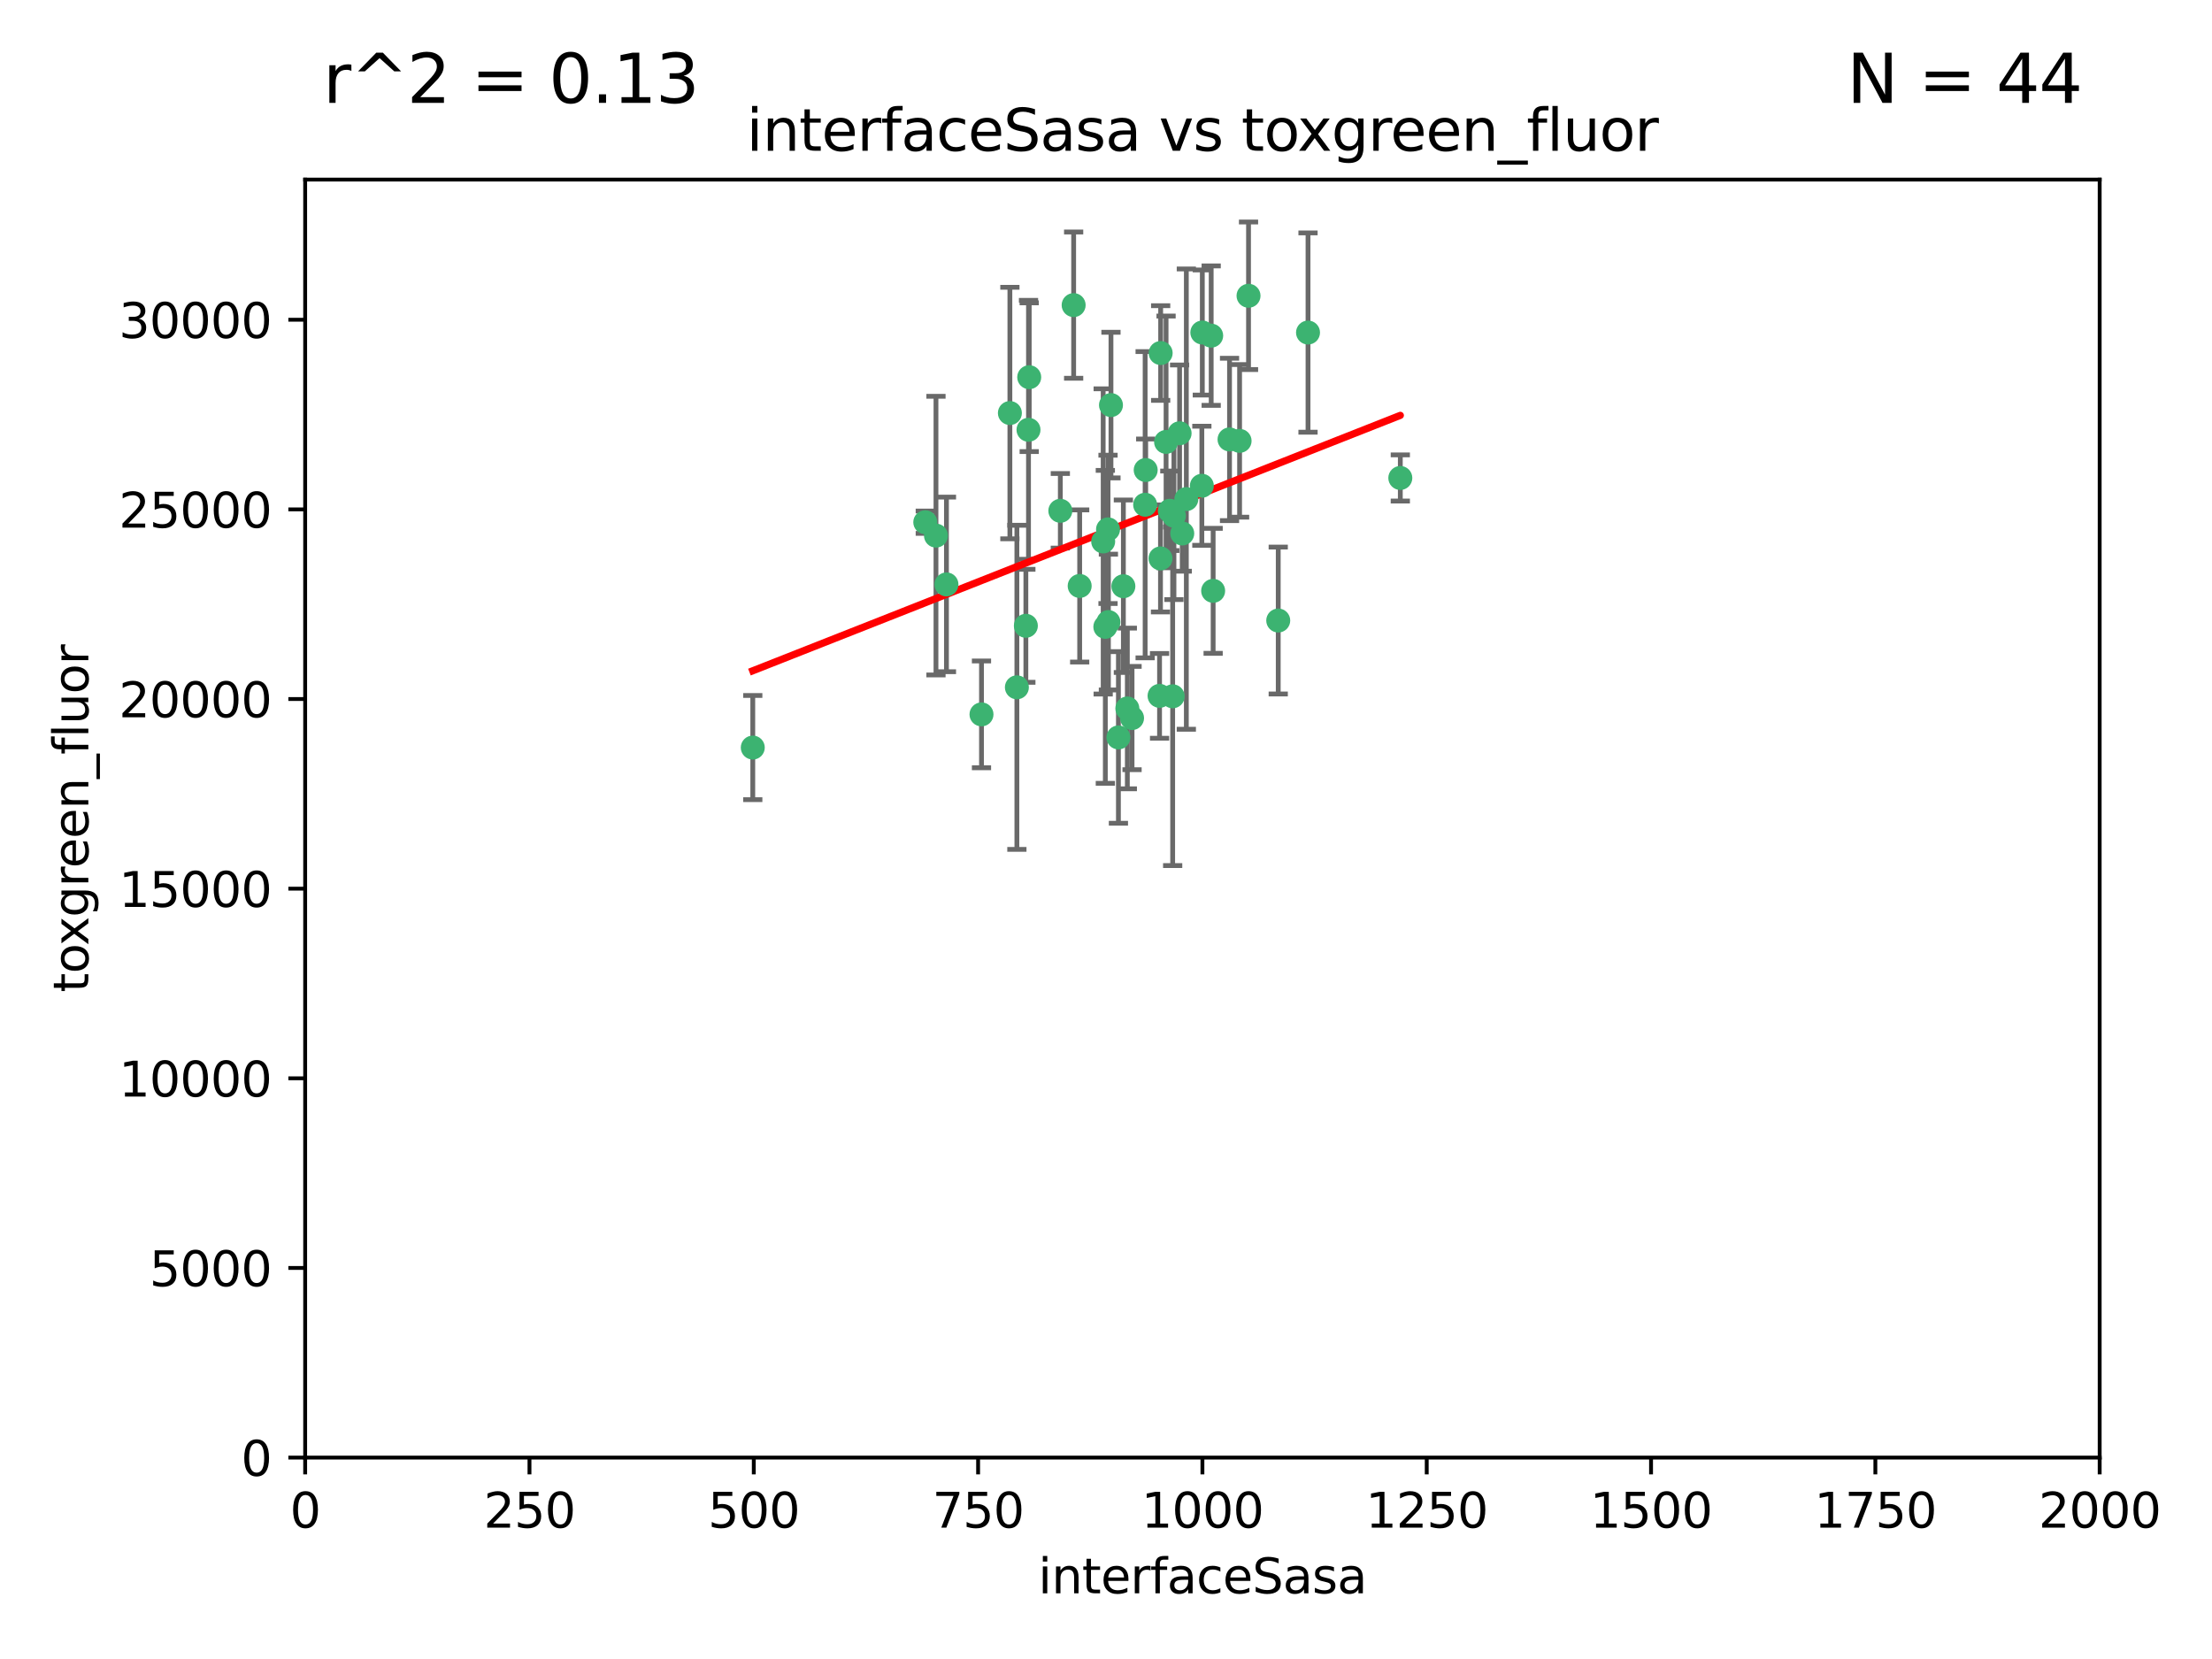 <?xml version="1.0" encoding="utf-8" standalone="no"?>
<!DOCTYPE svg PUBLIC "-//W3C//DTD SVG 1.1//EN"
  "http://www.w3.org/Graphics/SVG/1.1/DTD/svg11.dtd">
<svg xmlns:xlink="http://www.w3.org/1999/xlink" width="460.8pt" height="345.6pt" viewBox="0 0 460.8 345.6" xmlns="http://www.w3.org/2000/svg" version="1.1">
 <defs>
  <style type="text/css">*{stroke-linejoin: round; stroke-linecap: butt}</style>
 </defs>
 <g id="figure_1">
  <g id="patch_1">
   <path d="M 0 345.6 
L 460.8 345.6 
L 460.8 0 
L 0 0 
z
" style="fill: #ffffff"/>
  </g>
  <g id="axes_1">
   <g id="patch_2">
    <path d="M 63.571 303.64 
L 437.4 303.64 
L 437.4 37.411 
L 63.571 37.411 
z
" style="fill: #ffffff"/>
   </g>
   <g id="PathCollection_1">
    <defs>
     <path id="mfd31510830" d="M 0 1.118 
C 0.297 1.118 0.581 1 0.791 0.791 
C 1 0.581 1.118 0.297 1.118 0 
C 1.118 -0.297 1 -0.581 0.791 -0.791 
C 0.581 -1 0.297 -1.118 0 -1.118 
C -0.297 -1.118 -0.581 -1 -0.791 -0.791 
C -1 -0.581 -1.118 -0.297 -1.118 0 
C -1.118 0.297 -1 0.581 -0.791 0.791 
C -0.581 1 -0.297 1.118 0 1.118 
z
" style="stroke: #3cb371"/>
    </defs>
    <g clip-path="url(#p3e5d84f6d0)">
     <use xlink:href="#mfd31510830" x="243.693" y="106.407" style="fill: #3cb371; stroke: #3cb371"/>
     <use xlink:href="#mfd31510830" x="272.484" y="69.276" style="fill: #3cb371; stroke: #3cb371"/>
     <use xlink:href="#mfd31510830" x="231.435" y="84.387" style="fill: #3cb371; stroke: #3cb371"/>
     <use xlink:href="#mfd31510830" x="242.914" y="92.058" style="fill: #3cb371; stroke: #3cb371"/>
     <use xlink:href="#mfd31510830" x="266.28" y="129.266" style="fill: #3cb371; stroke: #3cb371"/>
     <use xlink:href="#mfd31510830" x="220.886" y="106.409" style="fill: #3cb371; stroke: #3cb371"/>
     <use xlink:href="#mfd31510830" x="214.404" y="78.577" style="fill: #3cb371; stroke: #3cb371"/>
     <use xlink:href="#mfd31510830" x="241.787" y="73.544" style="fill: #3cb371; stroke: #3cb371"/>
     <use xlink:href="#mfd31510830" x="252.721" y="123.084" style="fill: #3cb371; stroke: #3cb371"/>
     <use xlink:href="#mfd31510830" x="252.312" y="69.92" style="fill: #3cb371; stroke: #3cb371"/>
     <use xlink:href="#mfd31510830" x="258.229" y="91.842" style="fill: #3cb371; stroke: #3cb371"/>
     <use xlink:href="#mfd31510830" x="223.66" y="63.561" style="fill: #3cb371; stroke: #3cb371"/>
     <use xlink:href="#mfd31510830" x="232.987" y="153.62" style="fill: #3cb371; stroke: #3cb371"/>
     <use xlink:href="#mfd31510830" x="241.557" y="144.96" style="fill: #3cb371; stroke: #3cb371"/>
     <use xlink:href="#mfd31510830" x="247.136" y="103.972" style="fill: #3cb371; stroke: #3cb371"/>
     <use xlink:href="#mfd31510830" x="246.284" y="111.129" style="fill: #3cb371; stroke: #3cb371"/>
     <use xlink:href="#mfd31510830" x="244.553" y="107.43" style="fill: #3cb371; stroke: #3cb371"/>
     <use xlink:href="#mfd31510830" x="250.368" y="101.196" style="fill: #3cb371; stroke: #3cb371"/>
     <use xlink:href="#mfd31510830" x="210.378" y="86.045" style="fill: #3cb371; stroke: #3cb371"/>
     <use xlink:href="#mfd31510830" x="256.134" y="91.543" style="fill: #3cb371; stroke: #3cb371"/>
     <use xlink:href="#mfd31510830" x="234.02" y="122.124" style="fill: #3cb371; stroke: #3cb371"/>
     <use xlink:href="#mfd31510830" x="238.555" y="105.145" style="fill: #3cb371; stroke: #3cb371"/>
     <use xlink:href="#mfd31510830" x="230.261" y="130.584" style="fill: #3cb371; stroke: #3cb371"/>
     <use xlink:href="#mfd31510830" x="238.669" y="97.916" style="fill: #3cb371; stroke: #3cb371"/>
     <use xlink:href="#mfd31510830" x="241.753" y="116.33" style="fill: #3cb371; stroke: #3cb371"/>
     <use xlink:href="#mfd31510830" x="245.731" y="90.261" style="fill: #3cb371; stroke: #3cb371"/>
     <use xlink:href="#mfd31510830" x="214.256" y="89.534" style="fill: #3cb371; stroke: #3cb371"/>
     <use xlink:href="#mfd31510830" x="291.711" y="99.569" style="fill: #3cb371; stroke: #3cb371"/>
     <use xlink:href="#mfd31510830" x="224.916" y="122.066" style="fill: #3cb371; stroke: #3cb371"/>
     <use xlink:href="#mfd31510830" x="260.091" y="61.614" style="fill: #3cb371; stroke: #3cb371"/>
     <use xlink:href="#mfd31510830" x="250.465" y="69.268" style="fill: #3cb371; stroke: #3cb371"/>
     <use xlink:href="#mfd31510830" x="204.462" y="148.819" style="fill: #3cb371; stroke: #3cb371"/>
     <use xlink:href="#mfd31510830" x="194.981" y="111.579" style="fill: #3cb371; stroke: #3cb371"/>
     <use xlink:href="#mfd31510830" x="192.753" y="108.788" style="fill: #3cb371; stroke: #3cb371"/>
     <use xlink:href="#mfd31510830" x="230.822" y="110.277" style="fill: #3cb371; stroke: #3cb371"/>
     <use xlink:href="#mfd31510830" x="229.813" y="112.79" style="fill: #3cb371; stroke: #3cb371"/>
     <use xlink:href="#mfd31510830" x="230.901" y="129.589" style="fill: #3cb371; stroke: #3cb371"/>
     <use xlink:href="#mfd31510830" x="213.706" y="130.365" style="fill: #3cb371; stroke: #3cb371"/>
     <use xlink:href="#mfd31510830" x="211.835" y="143.182" style="fill: #3cb371; stroke: #3cb371"/>
     <use xlink:href="#mfd31510830" x="244.288" y="145.054" style="fill: #3cb371; stroke: #3cb371"/>
     <use xlink:href="#mfd31510830" x="235.826" y="149.585" style="fill: #3cb371; stroke: #3cb371"/>
     <use xlink:href="#mfd31510830" x="234.846" y="147.587" style="fill: #3cb371; stroke: #3cb371"/>
     <use xlink:href="#mfd31510830" x="197.163" y="121.744" style="fill: #3cb371; stroke: #3cb371"/>
     <use xlink:href="#mfd31510830" x="156.817" y="155.731" style="fill: #3cb371; stroke: #3cb371"/>
    </g>
   </g>
   <g id="matplotlib.axis_1">
    <g id="xtick_1">
     <g id="line2d_1">
      <defs>
       <path id="m02b49e298b" d="M 0 0 
L 0 3.5 
" style="stroke: #000000; stroke-width: 0.8"/>
      </defs>
      <g>
       <use xlink:href="#m02b49e298b" x="63.571" y="303.64" style="stroke: #000000; stroke-width: 0.8"/>
      </g>
     </g>
     <g id="text_1">
      <!-- 0 -->
      <g transform="translate(60.39 318.238)scale(0.1 -0.1)">
       <defs>
        <path id="DejaVuSans-30" d="M 2034 4250 
Q 1547 4250 1301 3770 
Q 1056 3291 1056 2328 
Q 1056 1369 1301 889 
Q 1547 409 2034 409 
Q 2525 409 2770 889 
Q 3016 1369 3016 2328 
Q 3016 3291 2770 3770 
Q 2525 4250 2034 4250 
z
M 2034 4750 
Q 2819 4750 3233 4129 
Q 3647 3509 3647 2328 
Q 3647 1150 3233 529 
Q 2819 -91 2034 -91 
Q 1250 -91 836 529 
Q 422 1150 422 2328 
Q 422 3509 836 4129 
Q 1250 4750 2034 4750 
z
" transform="scale(0.016)"/>
       </defs>
       <use xlink:href="#DejaVuSans-30"/>
      </g>
     </g>
    </g>
    <g id="xtick_2">
     <g id="line2d_2">
      <g>
       <use xlink:href="#m02b49e298b" x="110.3" y="303.64" style="stroke: #000000; stroke-width: 0.8"/>
      </g>
     </g>
     <g id="text_2">
      <!-- 250 -->
      <g transform="translate(100.756 318.238)scale(0.1 -0.1)">
       <defs>
        <path id="DejaVuSans-32" d="M 1228 531 
L 3431 531 
L 3431 0 
L 469 0 
L 469 531 
Q 828 903 1448 1529 
Q 2069 2156 2228 2338 
Q 2531 2678 2651 2914 
Q 2772 3150 2772 3378 
Q 2772 3750 2511 3984 
Q 2250 4219 1831 4219 
Q 1534 4219 1204 4116 
Q 875 4013 500 3803 
L 500 4441 
Q 881 4594 1212 4672 
Q 1544 4750 1819 4750 
Q 2544 4750 2975 4387 
Q 3406 4025 3406 3419 
Q 3406 3131 3298 2873 
Q 3191 2616 2906 2266 
Q 2828 2175 2409 1742 
Q 1991 1309 1228 531 
z
" transform="scale(0.016)"/>
        <path id="DejaVuSans-35" d="M 691 4666 
L 3169 4666 
L 3169 4134 
L 1269 4134 
L 1269 2991 
Q 1406 3038 1543 3061 
Q 1681 3084 1819 3084 
Q 2600 3084 3056 2656 
Q 3513 2228 3513 1497 
Q 3513 744 3044 326 
Q 2575 -91 1722 -91 
Q 1428 -91 1123 -41 
Q 819 9 494 109 
L 494 744 
Q 775 591 1075 516 
Q 1375 441 1709 441 
Q 2250 441 2565 725 
Q 2881 1009 2881 1497 
Q 2881 1984 2565 2268 
Q 2250 2553 1709 2553 
Q 1456 2553 1204 2497 
Q 953 2441 691 2322 
L 691 4666 
z
" transform="scale(0.016)"/>
       </defs>
       <use xlink:href="#DejaVuSans-32"/>
       <use xlink:href="#DejaVuSans-35" x="63.623"/>
       <use xlink:href="#DejaVuSans-30" x="127.246"/>
      </g>
     </g>
    </g>
    <g id="xtick_3">
     <g id="line2d_3">
      <g>
       <use xlink:href="#m02b49e298b" x="157.028" y="303.64" style="stroke: #000000; stroke-width: 0.8"/>
      </g>
     </g>
     <g id="text_3">
      <!-- 500 -->
      <g transform="translate(147.485 318.238)scale(0.1 -0.1)">
       <use xlink:href="#DejaVuSans-35"/>
       <use xlink:href="#DejaVuSans-30" x="63.623"/>
       <use xlink:href="#DejaVuSans-30" x="127.246"/>
      </g>
     </g>
    </g>
    <g id="xtick_4">
     <g id="line2d_4">
      <g>
       <use xlink:href="#m02b49e298b" x="203.757" y="303.64" style="stroke: #000000; stroke-width: 0.8"/>
      </g>
     </g>
     <g id="text_4">
      <!-- 750 -->
      <g transform="translate(194.213 318.238)scale(0.1 -0.1)">
       <defs>
        <path id="DejaVuSans-37" d="M 525 4666 
L 3525 4666 
L 3525 4397 
L 1831 0 
L 1172 0 
L 2766 4134 
L 525 4134 
L 525 4666 
z
" transform="scale(0.016)"/>
       </defs>
       <use xlink:href="#DejaVuSans-37"/>
       <use xlink:href="#DejaVuSans-35" x="63.623"/>
       <use xlink:href="#DejaVuSans-30" x="127.246"/>
      </g>
     </g>
    </g>
    <g id="xtick_5">
     <g id="line2d_5">
      <g>
       <use xlink:href="#m02b49e298b" x="250.486" y="303.64" style="stroke: #000000; stroke-width: 0.8"/>
      </g>
     </g>
     <g id="text_5">
      <!-- 1000 -->
      <g transform="translate(237.761 318.238)scale(0.1 -0.1)">
       <defs>
        <path id="DejaVuSans-31" d="M 794 531 
L 1825 531 
L 1825 4091 
L 703 3866 
L 703 4441 
L 1819 4666 
L 2450 4666 
L 2450 531 
L 3481 531 
L 3481 0 
L 794 0 
L 794 531 
z
" transform="scale(0.016)"/>
       </defs>
       <use xlink:href="#DejaVuSans-31"/>
       <use xlink:href="#DejaVuSans-30" x="63.623"/>
       <use xlink:href="#DejaVuSans-30" x="127.246"/>
       <use xlink:href="#DejaVuSans-30" x="190.869"/>
      </g>
     </g>
    </g>
    <g id="xtick_6">
     <g id="line2d_6">
      <g>
       <use xlink:href="#m02b49e298b" x="297.214" y="303.64" style="stroke: #000000; stroke-width: 0.8"/>
      </g>
     </g>
     <g id="text_6">
      <!-- 1250 -->
      <g transform="translate(284.489 318.238)scale(0.1 -0.1)">
       <use xlink:href="#DejaVuSans-31"/>
       <use xlink:href="#DejaVuSans-32" x="63.623"/>
       <use xlink:href="#DejaVuSans-35" x="127.246"/>
       <use xlink:href="#DejaVuSans-30" x="190.869"/>
      </g>
     </g>
    </g>
    <g id="xtick_7">
     <g id="line2d_7">
      <g>
       <use xlink:href="#m02b49e298b" x="343.943" y="303.64" style="stroke: #000000; stroke-width: 0.8"/>
      </g>
     </g>
     <g id="text_7">
      <!-- 1500 -->
      <g transform="translate(331.218 318.238)scale(0.1 -0.1)">
       <use xlink:href="#DejaVuSans-31"/>
       <use xlink:href="#DejaVuSans-35" x="63.623"/>
       <use xlink:href="#DejaVuSans-30" x="127.246"/>
       <use xlink:href="#DejaVuSans-30" x="190.869"/>
      </g>
     </g>
    </g>
    <g id="xtick_8">
     <g id="line2d_8">
      <g>
       <use xlink:href="#m02b49e298b" x="390.671" y="303.64" style="stroke: #000000; stroke-width: 0.8"/>
      </g>
     </g>
     <g id="text_8">
      <!-- 1750 -->
      <g transform="translate(377.946 318.238)scale(0.1 -0.1)">
       <use xlink:href="#DejaVuSans-31"/>
       <use xlink:href="#DejaVuSans-37" x="63.623"/>
       <use xlink:href="#DejaVuSans-35" x="127.246"/>
       <use xlink:href="#DejaVuSans-30" x="190.869"/>
      </g>
     </g>
    </g>
    <g id="xtick_9">
     <g id="line2d_9">
      <g>
       <use xlink:href="#m02b49e298b" x="437.4" y="303.64" style="stroke: #000000; stroke-width: 0.8"/>
      </g>
     </g>
     <g id="text_9">
      <!-- 2000 -->
      <g transform="translate(424.675 318.238)scale(0.1 -0.1)">
       <use xlink:href="#DejaVuSans-32"/>
       <use xlink:href="#DejaVuSans-30" x="63.623"/>
       <use xlink:href="#DejaVuSans-30" x="127.246"/>
       <use xlink:href="#DejaVuSans-30" x="190.869"/>
      </g>
     </g>
    </g>
    <g id="text_10">
     <!-- interfaceSasa -->
     <g transform="translate(216.279 331.917)scale(0.1 -0.1)">
      <defs>
       <path id="DejaVuSans-69" d="M 603 3500 
L 1178 3500 
L 1178 0 
L 603 0 
L 603 3500 
z
M 603 4863 
L 1178 4863 
L 1178 4134 
L 603 4134 
L 603 4863 
z
" transform="scale(0.016)"/>
       <path id="DejaVuSans-6e" d="M 3513 2113 
L 3513 0 
L 2938 0 
L 2938 2094 
Q 2938 2591 2744 2837 
Q 2550 3084 2163 3084 
Q 1697 3084 1428 2787 
Q 1159 2491 1159 1978 
L 1159 0 
L 581 0 
L 581 3500 
L 1159 3500 
L 1159 2956 
Q 1366 3272 1645 3428 
Q 1925 3584 2291 3584 
Q 2894 3584 3203 3211 
Q 3513 2838 3513 2113 
z
" transform="scale(0.016)"/>
       <path id="DejaVuSans-74" d="M 1172 4494 
L 1172 3500 
L 2356 3500 
L 2356 3053 
L 1172 3053 
L 1172 1153 
Q 1172 725 1289 603 
Q 1406 481 1766 481 
L 2356 481 
L 2356 0 
L 1766 0 
Q 1100 0 847 248 
Q 594 497 594 1153 
L 594 3053 
L 172 3053 
L 172 3500 
L 594 3500 
L 594 4494 
L 1172 4494 
z
" transform="scale(0.016)"/>
       <path id="DejaVuSans-65" d="M 3597 1894 
L 3597 1613 
L 953 1613 
Q 991 1019 1311 708 
Q 1631 397 2203 397 
Q 2534 397 2845 478 
Q 3156 559 3463 722 
L 3463 178 
Q 3153 47 2828 -22 
Q 2503 -91 2169 -91 
Q 1331 -91 842 396 
Q 353 884 353 1716 
Q 353 2575 817 3079 
Q 1281 3584 2069 3584 
Q 2775 3584 3186 3129 
Q 3597 2675 3597 1894 
z
M 3022 2063 
Q 3016 2534 2758 2815 
Q 2500 3097 2075 3097 
Q 1594 3097 1305 2825 
Q 1016 2553 972 2059 
L 3022 2063 
z
" transform="scale(0.016)"/>
       <path id="DejaVuSans-72" d="M 2631 2963 
Q 2534 3019 2420 3045 
Q 2306 3072 2169 3072 
Q 1681 3072 1420 2755 
Q 1159 2438 1159 1844 
L 1159 0 
L 581 0 
L 581 3500 
L 1159 3500 
L 1159 2956 
Q 1341 3275 1631 3429 
Q 1922 3584 2338 3584 
Q 2397 3584 2469 3576 
Q 2541 3569 2628 3553 
L 2631 2963 
z
" transform="scale(0.016)"/>
       <path id="DejaVuSans-66" d="M 2375 4863 
L 2375 4384 
L 1825 4384 
Q 1516 4384 1395 4259 
Q 1275 4134 1275 3809 
L 1275 3500 
L 2222 3500 
L 2222 3053 
L 1275 3053 
L 1275 0 
L 697 0 
L 697 3053 
L 147 3053 
L 147 3500 
L 697 3500 
L 697 3744 
Q 697 4328 969 4595 
Q 1241 4863 1831 4863 
L 2375 4863 
z
" transform="scale(0.016)"/>
       <path id="DejaVuSans-61" d="M 2194 1759 
Q 1497 1759 1228 1600 
Q 959 1441 959 1056 
Q 959 750 1161 570 
Q 1363 391 1709 391 
Q 2188 391 2477 730 
Q 2766 1069 2766 1631 
L 2766 1759 
L 2194 1759 
z
M 3341 1997 
L 3341 0 
L 2766 0 
L 2766 531 
Q 2569 213 2275 61 
Q 1981 -91 1556 -91 
Q 1019 -91 701 211 
Q 384 513 384 1019 
Q 384 1609 779 1909 
Q 1175 2209 1959 2209 
L 2766 2209 
L 2766 2266 
Q 2766 2663 2505 2880 
Q 2244 3097 1772 3097 
Q 1472 3097 1187 3025 
Q 903 2953 641 2809 
L 641 3341 
Q 956 3463 1253 3523 
Q 1550 3584 1831 3584 
Q 2591 3584 2966 3190 
Q 3341 2797 3341 1997 
z
" transform="scale(0.016)"/>
       <path id="DejaVuSans-63" d="M 3122 3366 
L 3122 2828 
Q 2878 2963 2633 3030 
Q 2388 3097 2138 3097 
Q 1578 3097 1268 2742 
Q 959 2388 959 1747 
Q 959 1106 1268 751 
Q 1578 397 2138 397 
Q 2388 397 2633 464 
Q 2878 531 3122 666 
L 3122 134 
Q 2881 22 2623 -34 
Q 2366 -91 2075 -91 
Q 1284 -91 818 406 
Q 353 903 353 1747 
Q 353 2603 823 3093 
Q 1294 3584 2113 3584 
Q 2378 3584 2631 3529 
Q 2884 3475 3122 3366 
z
" transform="scale(0.016)"/>
       <path id="DejaVuSans-53" d="M 3425 4513 
L 3425 3897 
Q 3066 4069 2747 4153 
Q 2428 4238 2131 4238 
Q 1616 4238 1336 4038 
Q 1056 3838 1056 3469 
Q 1056 3159 1242 3001 
Q 1428 2844 1947 2747 
L 2328 2669 
Q 3034 2534 3370 2195 
Q 3706 1856 3706 1288 
Q 3706 609 3251 259 
Q 2797 -91 1919 -91 
Q 1588 -91 1214 -16 
Q 841 59 441 206 
L 441 856 
Q 825 641 1194 531 
Q 1563 422 1919 422 
Q 2459 422 2753 634 
Q 3047 847 3047 1241 
Q 3047 1584 2836 1778 
Q 2625 1972 2144 2069 
L 1759 2144 
Q 1053 2284 737 2584 
Q 422 2884 422 3419 
Q 422 4038 858 4394 
Q 1294 4750 2059 4750 
Q 2388 4750 2728 4690 
Q 3069 4631 3425 4513 
z
" transform="scale(0.016)"/>
       <path id="DejaVuSans-73" d="M 2834 3397 
L 2834 2853 
Q 2591 2978 2328 3040 
Q 2066 3103 1784 3103 
Q 1356 3103 1142 2972 
Q 928 2841 928 2578 
Q 928 2378 1081 2264 
Q 1234 2150 1697 2047 
L 1894 2003 
Q 2506 1872 2764 1633 
Q 3022 1394 3022 966 
Q 3022 478 2636 193 
Q 2250 -91 1575 -91 
Q 1294 -91 989 -36 
Q 684 19 347 128 
L 347 722 
Q 666 556 975 473 
Q 1284 391 1588 391 
Q 1994 391 2212 530 
Q 2431 669 2431 922 
Q 2431 1156 2273 1281 
Q 2116 1406 1581 1522 
L 1381 1569 
Q 847 1681 609 1914 
Q 372 2147 372 2553 
Q 372 3047 722 3315 
Q 1072 3584 1716 3584 
Q 2034 3584 2315 3537 
Q 2597 3491 2834 3397 
z
" transform="scale(0.016)"/>
      </defs>
      <use xlink:href="#DejaVuSans-69"/>
      <use xlink:href="#DejaVuSans-6e" x="27.783"/>
      <use xlink:href="#DejaVuSans-74" x="91.162"/>
      <use xlink:href="#DejaVuSans-65" x="130.371"/>
      <use xlink:href="#DejaVuSans-72" x="191.895"/>
      <use xlink:href="#DejaVuSans-66" x="233.008"/>
      <use xlink:href="#DejaVuSans-61" x="268.213"/>
      <use xlink:href="#DejaVuSans-63" x="329.492"/>
      <use xlink:href="#DejaVuSans-65" x="384.473"/>
      <use xlink:href="#DejaVuSans-53" x="445.996"/>
      <use xlink:href="#DejaVuSans-61" x="509.473"/>
      <use xlink:href="#DejaVuSans-73" x="570.752"/>
      <use xlink:href="#DejaVuSans-61" x="622.852"/>
     </g>
    </g>
   </g>
   <g id="matplotlib.axis_2">
    <g id="ytick_1">
     <g id="line2d_10">
      <defs>
       <path id="mf85e53549a" d="M 0 0 
L -3.5 0 
" style="stroke: #000000; stroke-width: 0.8"/>
      </defs>
      <g>
       <use xlink:href="#mf85e53549a" x="63.571" y="303.64" style="stroke: #000000; stroke-width: 0.8"/>
      </g>
     </g>
     <g id="text_11">
      <!-- 0 -->
      <g transform="translate(50.209 307.439)scale(0.1 -0.1)">
       <use xlink:href="#DejaVuSans-30"/>
      </g>
     </g>
    </g>
    <g id="ytick_2">
     <g id="line2d_11">
      <g>
       <use xlink:href="#mf85e53549a" x="63.571" y="264.135" style="stroke: #000000; stroke-width: 0.8"/>
      </g>
     </g>
     <g id="text_12">
      <!-- 5000 -->
      <g transform="translate(31.121 267.934)scale(0.1 -0.1)">
       <use xlink:href="#DejaVuSans-35"/>
       <use xlink:href="#DejaVuSans-30" x="63.623"/>
       <use xlink:href="#DejaVuSans-30" x="127.246"/>
       <use xlink:href="#DejaVuSans-30" x="190.869"/>
      </g>
     </g>
    </g>
    <g id="ytick_3">
     <g id="line2d_12">
      <g>
       <use xlink:href="#mf85e53549a" x="63.571" y="224.63" style="stroke: #000000; stroke-width: 0.8"/>
      </g>
     </g>
     <g id="text_13">
      <!-- 10000 -->
      <g transform="translate(24.759 228.429)scale(0.1 -0.1)">
       <use xlink:href="#DejaVuSans-31"/>
       <use xlink:href="#DejaVuSans-30" x="63.623"/>
       <use xlink:href="#DejaVuSans-30" x="127.246"/>
       <use xlink:href="#DejaVuSans-30" x="190.869"/>
       <use xlink:href="#DejaVuSans-30" x="254.492"/>
      </g>
     </g>
    </g>
    <g id="ytick_4">
     <g id="line2d_13">
      <g>
       <use xlink:href="#mf85e53549a" x="63.571" y="185.125" style="stroke: #000000; stroke-width: 0.8"/>
      </g>
     </g>
     <g id="text_14">
      <!-- 15000 -->
      <g transform="translate(24.759 188.924)scale(0.1 -0.1)">
       <use xlink:href="#DejaVuSans-31"/>
       <use xlink:href="#DejaVuSans-35" x="63.623"/>
       <use xlink:href="#DejaVuSans-30" x="127.246"/>
       <use xlink:href="#DejaVuSans-30" x="190.869"/>
       <use xlink:href="#DejaVuSans-30" x="254.492"/>
      </g>
     </g>
    </g>
    <g id="ytick_5">
     <g id="line2d_14">
      <g>
       <use xlink:href="#mf85e53549a" x="63.571" y="145.62" style="stroke: #000000; stroke-width: 0.8"/>
      </g>
     </g>
     <g id="text_15">
      <!-- 20000 -->
      <g transform="translate(24.759 149.419)scale(0.1 -0.1)">
       <use xlink:href="#DejaVuSans-32"/>
       <use xlink:href="#DejaVuSans-30" x="63.623"/>
       <use xlink:href="#DejaVuSans-30" x="127.246"/>
       <use xlink:href="#DejaVuSans-30" x="190.869"/>
       <use xlink:href="#DejaVuSans-30" x="254.492"/>
      </g>
     </g>
    </g>
    <g id="ytick_6">
     <g id="line2d_15">
      <g>
       <use xlink:href="#mf85e53549a" x="63.571" y="106.115" style="stroke: #000000; stroke-width: 0.8"/>
      </g>
     </g>
     <g id="text_16">
      <!-- 25000 -->
      <g transform="translate(24.759 109.914)scale(0.1 -0.1)">
       <use xlink:href="#DejaVuSans-32"/>
       <use xlink:href="#DejaVuSans-35" x="63.623"/>
       <use xlink:href="#DejaVuSans-30" x="127.246"/>
       <use xlink:href="#DejaVuSans-30" x="190.869"/>
       <use xlink:href="#DejaVuSans-30" x="254.492"/>
      </g>
     </g>
    </g>
    <g id="ytick_7">
     <g id="line2d_16">
      <g>
       <use xlink:href="#mf85e53549a" x="63.571" y="66.61" style="stroke: #000000; stroke-width: 0.8"/>
      </g>
     </g>
     <g id="text_17">
      <!-- 30000 -->
      <g transform="translate(24.759 70.409)scale(0.1 -0.1)">
       <defs>
        <path id="DejaVuSans-33" d="M 2597 2516 
Q 3050 2419 3304 2112 
Q 3559 1806 3559 1356 
Q 3559 666 3084 287 
Q 2609 -91 1734 -91 
Q 1441 -91 1130 -33 
Q 819 25 488 141 
L 488 750 
Q 750 597 1062 519 
Q 1375 441 1716 441 
Q 2309 441 2620 675 
Q 2931 909 2931 1356 
Q 2931 1769 2642 2001 
Q 2353 2234 1838 2234 
L 1294 2234 
L 1294 2753 
L 1863 2753 
Q 2328 2753 2575 2939 
Q 2822 3125 2822 3475 
Q 2822 3834 2567 4026 
Q 2313 4219 1838 4219 
Q 1578 4219 1281 4162 
Q 984 4106 628 3988 
L 628 4550 
Q 988 4650 1302 4700 
Q 1616 4750 1894 4750 
Q 2613 4750 3031 4423 
Q 3450 4097 3450 3541 
Q 3450 3153 3228 2886 
Q 3006 2619 2597 2516 
z
" transform="scale(0.016)"/>
       </defs>
       <use xlink:href="#DejaVuSans-33"/>
       <use xlink:href="#DejaVuSans-30" x="63.623"/>
       <use xlink:href="#DejaVuSans-30" x="127.246"/>
       <use xlink:href="#DejaVuSans-30" x="190.869"/>
       <use xlink:href="#DejaVuSans-30" x="254.492"/>
      </g>
     </g>
    </g>
    <g id="text_18">
     <!-- toxgreen_fluor -->
     <g transform="translate(18.401 206.72)rotate(-90)scale(0.1 -0.1)">
      <defs>
       <path id="DejaVuSans-6f" d="M 1959 3097 
Q 1497 3097 1228 2736 
Q 959 2375 959 1747 
Q 959 1119 1226 758 
Q 1494 397 1959 397 
Q 2419 397 2687 759 
Q 2956 1122 2956 1747 
Q 2956 2369 2687 2733 
Q 2419 3097 1959 3097 
z
M 1959 3584 
Q 2709 3584 3137 3096 
Q 3566 2609 3566 1747 
Q 3566 888 3137 398 
Q 2709 -91 1959 -91 
Q 1206 -91 779 398 
Q 353 888 353 1747 
Q 353 2609 779 3096 
Q 1206 3584 1959 3584 
z
" transform="scale(0.016)"/>
       <path id="DejaVuSans-78" d="M 3513 3500 
L 2247 1797 
L 3578 0 
L 2900 0 
L 1881 1375 
L 863 0 
L 184 0 
L 1544 1831 
L 300 3500 
L 978 3500 
L 1906 2253 
L 2834 3500 
L 3513 3500 
z
" transform="scale(0.016)"/>
       <path id="DejaVuSans-67" d="M 2906 1791 
Q 2906 2416 2648 2759 
Q 2391 3103 1925 3103 
Q 1463 3103 1205 2759 
Q 947 2416 947 1791 
Q 947 1169 1205 825 
Q 1463 481 1925 481 
Q 2391 481 2648 825 
Q 2906 1169 2906 1791 
z
M 3481 434 
Q 3481 -459 3084 -895 
Q 2688 -1331 1869 -1331 
Q 1566 -1331 1297 -1286 
Q 1028 -1241 775 -1147 
L 775 -588 
Q 1028 -725 1275 -790 
Q 1522 -856 1778 -856 
Q 2344 -856 2625 -561 
Q 2906 -266 2906 331 
L 2906 616 
Q 2728 306 2450 153 
Q 2172 0 1784 0 
Q 1141 0 747 490 
Q 353 981 353 1791 
Q 353 2603 747 3093 
Q 1141 3584 1784 3584 
Q 2172 3584 2450 3431 
Q 2728 3278 2906 2969 
L 2906 3500 
L 3481 3500 
L 3481 434 
z
" transform="scale(0.016)"/>
       <path id="DejaVuSans-5f" d="M 3263 -1063 
L 3263 -1509 
L -63 -1509 
L -63 -1063 
L 3263 -1063 
z
" transform="scale(0.016)"/>
       <path id="DejaVuSans-6c" d="M 603 4863 
L 1178 4863 
L 1178 0 
L 603 0 
L 603 4863 
z
" transform="scale(0.016)"/>
       <path id="DejaVuSans-75" d="M 544 1381 
L 544 3500 
L 1119 3500 
L 1119 1403 
Q 1119 906 1312 657 
Q 1506 409 1894 409 
Q 2359 409 2629 706 
Q 2900 1003 2900 1516 
L 2900 3500 
L 3475 3500 
L 3475 0 
L 2900 0 
L 2900 538 
Q 2691 219 2414 64 
Q 2138 -91 1772 -91 
Q 1169 -91 856 284 
Q 544 659 544 1381 
z
M 1991 3584 
L 1991 3584 
z
" transform="scale(0.016)"/>
      </defs>
      <use xlink:href="#DejaVuSans-74"/>
      <use xlink:href="#DejaVuSans-6f" x="39.209"/>
      <use xlink:href="#DejaVuSans-78" x="97.266"/>
      <use xlink:href="#DejaVuSans-67" x="156.445"/>
      <use xlink:href="#DejaVuSans-72" x="219.922"/>
      <use xlink:href="#DejaVuSans-65" x="258.785"/>
      <use xlink:href="#DejaVuSans-65" x="320.309"/>
      <use xlink:href="#DejaVuSans-6e" x="381.832"/>
      <use xlink:href="#DejaVuSans-5f" x="445.211"/>
      <use xlink:href="#DejaVuSans-66" x="495.211"/>
      <use xlink:href="#DejaVuSans-6c" x="530.416"/>
      <use xlink:href="#DejaVuSans-75" x="558.199"/>
      <use xlink:href="#DejaVuSans-6f" x="621.578"/>
      <use xlink:href="#DejaVuSans-72" x="682.76"/>
     </g>
    </g>
   </g>
   <g id="LineCollection_1">
    <path d="M 243.693 114.69 
L 243.693 98.124 
" clip-path="url(#p3e5d84f6d0)" style="fill: none; stroke: #696969"/>
    <path d="M 272.484 90.034 
L 272.484 48.519 
" clip-path="url(#p3e5d84f6d0)" style="fill: none; stroke: #696969"/>
    <path d="M 231.435 99.556 
L 231.435 69.219 
" clip-path="url(#p3e5d84f6d0)" style="fill: none; stroke: #696969"/>
    <path d="M 242.914 118.276 
L 242.914 65.84 
" clip-path="url(#p3e5d84f6d0)" style="fill: none; stroke: #696969"/>
    <path d="M 266.28 144.567 
L 266.28 113.965 
" clip-path="url(#p3e5d84f6d0)" style="fill: none; stroke: #696969"/>
    <path d="M 220.886 114.176 
L 220.886 98.642 
" clip-path="url(#p3e5d84f6d0)" style="fill: none; stroke: #696969"/>
    <path d="M 214.404 94.067 
L 214.404 63.087 
" clip-path="url(#p3e5d84f6d0)" style="fill: none; stroke: #696969"/>
    <path d="M 241.787 83.405 
L 241.787 63.682 
" clip-path="url(#p3e5d84f6d0)" style="fill: none; stroke: #696969"/>
    <path d="M 252.721 136.104 
L 252.721 110.065 
" clip-path="url(#p3e5d84f6d0)" style="fill: none; stroke: #696969"/>
    <path d="M 252.312 84.444 
L 252.312 55.396 
" clip-path="url(#p3e5d84f6d0)" style="fill: none; stroke: #696969"/>
    <path d="M 258.229 107.733 
L 258.229 75.95 
" clip-path="url(#p3e5d84f6d0)" style="fill: none; stroke: #696969"/>
    <path d="M 223.66 78.794 
L 223.66 48.327 
" clip-path="url(#p3e5d84f6d0)" style="fill: none; stroke: #696969"/>
    <path d="M 232.987 171.496 
L 232.987 135.744 
" clip-path="url(#p3e5d84f6d0)" style="fill: none; stroke: #696969"/>
    <path d="M 241.557 153.789 
L 241.557 136.131 
" clip-path="url(#p3e5d84f6d0)" style="fill: none; stroke: #696969"/>
    <path d="M 247.136 151.918 
L 247.136 56.025 
" clip-path="url(#p3e5d84f6d0)" style="fill: none; stroke: #696969"/>
    <path d="M 246.284 118.989 
L 246.284 103.269 
" clip-path="url(#p3e5d84f6d0)" style="fill: none; stroke: #696969"/>
    <path d="M 244.553 124.902 
L 244.553 89.957 
" clip-path="url(#p3e5d84f6d0)" style="fill: none; stroke: #696969"/>
    <path d="M 250.368 113.603 
L 250.368 88.789 
" clip-path="url(#p3e5d84f6d0)" style="fill: none; stroke: #696969"/>
    <path d="M 210.378 112.245 
L 210.378 59.845 
" clip-path="url(#p3e5d84f6d0)" style="fill: none; stroke: #696969"/>
    <path d="M 256.134 108.456 
L 256.134 74.63 
" clip-path="url(#p3e5d84f6d0)" style="fill: none; stroke: #696969"/>
    <path d="M 234.02 140.086 
L 234.02 104.162 
" clip-path="url(#p3e5d84f6d0)" style="fill: none; stroke: #696969"/>
    <path d="M 238.555 137.044 
L 238.555 73.246 
" clip-path="url(#p3e5d84f6d0)" style="fill: none; stroke: #696969"/>
    <path d="M 230.261 163.179 
L 230.261 97.99 
" clip-path="url(#p3e5d84f6d0)" style="fill: none; stroke: #696969"/>
    <path d="M 238.669 104.375 
L 238.669 91.457 
" clip-path="url(#p3e5d84f6d0)" style="fill: none; stroke: #696969"/>
    <path d="M 241.753 127.48 
L 241.753 105.181 
" clip-path="url(#p3e5d84f6d0)" style="fill: none; stroke: #696969"/>
    <path d="M 245.731 104.49 
L 245.731 76.032 
" clip-path="url(#p3e5d84f6d0)" style="fill: none; stroke: #696969"/>
    <path d="M 214.256 116.506 
L 214.256 62.562 
" clip-path="url(#p3e5d84f6d0)" style="fill: none; stroke: #696969"/>
    <path d="M 291.711 104.376 
L 291.711 94.761 
" clip-path="url(#p3e5d84f6d0)" style="fill: none; stroke: #696969"/>
    <path d="M 224.916 137.913 
L 224.916 106.218 
" clip-path="url(#p3e5d84f6d0)" style="fill: none; stroke: #696969"/>
    <path d="M 260.091 76.984 
L 260.091 46.244 
" clip-path="url(#p3e5d84f6d0)" style="fill: none; stroke: #696969"/>
    <path d="M 250.465 82.296 
L 250.465 56.239 
" clip-path="url(#p3e5d84f6d0)" style="fill: none; stroke: #696969"/>
    <path d="M 204.462 159.942 
L 204.462 137.697 
" clip-path="url(#p3e5d84f6d0)" style="fill: none; stroke: #696969"/>
    <path d="M 194.981 140.604 
L 194.981 82.554 
" clip-path="url(#p3e5d84f6d0)" style="fill: none; stroke: #696969"/>
    <path d="M 192.753 111.116 
L 192.753 106.461 
" clip-path="url(#p3e5d84f6d0)" style="fill: none; stroke: #696969"/>
    <path d="M 230.822 125.727 
L 230.822 94.826 
" clip-path="url(#p3e5d84f6d0)" style="fill: none; stroke: #696969"/>
    <path d="M 229.813 144.582 
L 229.813 80.997 
" clip-path="url(#p3e5d84f6d0)" style="fill: none; stroke: #696969"/>
    <path d="M 230.901 143.733 
L 230.901 115.445 
" clip-path="url(#p3e5d84f6d0)" style="fill: none; stroke: #696969"/>
    <path d="M 213.706 142.136 
L 213.706 118.595 
" clip-path="url(#p3e5d84f6d0)" style="fill: none; stroke: #696969"/>
    <path d="M 211.835 176.942 
L 211.835 109.423 
" clip-path="url(#p3e5d84f6d0)" style="fill: none; stroke: #696969"/>
    <path d="M 244.288 180.314 
L 244.288 109.794 
" clip-path="url(#p3e5d84f6d0)" style="fill: none; stroke: #696969"/>
    <path d="M 235.826 160.342 
L 235.826 138.827 
" clip-path="url(#p3e5d84f6d0)" style="fill: none; stroke: #696969"/>
    <path d="M 234.846 164.323 
L 234.846 130.852 
" clip-path="url(#p3e5d84f6d0)" style="fill: none; stroke: #696969"/>
    <path d="M 197.163 139.929 
L 197.163 103.559 
" clip-path="url(#p3e5d84f6d0)" style="fill: none; stroke: #696969"/>
    <path d="M 156.817 166.584 
L 156.817 144.878 
" clip-path="url(#p3e5d84f6d0)" style="fill: none; stroke: #696969"/>
   </g>
   <g id="line2d_17">
    <defs>
     <path id="m74bd6a1e98" d="M 2 0 
L -2 -0 
" style="stroke: #696969"/>
    </defs>
    <g clip-path="url(#p3e5d84f6d0)">
     <use xlink:href="#m74bd6a1e98" x="243.693" y="114.69" style="fill: #696969; stroke: #696969"/>
     <use xlink:href="#m74bd6a1e98" x="272.484" y="90.034" style="fill: #696969; stroke: #696969"/>
     <use xlink:href="#m74bd6a1e98" x="231.435" y="99.556" style="fill: #696969; stroke: #696969"/>
     <use xlink:href="#m74bd6a1e98" x="242.914" y="118.276" style="fill: #696969; stroke: #696969"/>
     <use xlink:href="#m74bd6a1e98" x="266.28" y="144.567" style="fill: #696969; stroke: #696969"/>
     <use xlink:href="#m74bd6a1e98" x="220.886" y="114.176" style="fill: #696969; stroke: #696969"/>
     <use xlink:href="#m74bd6a1e98" x="214.404" y="94.067" style="fill: #696969; stroke: #696969"/>
     <use xlink:href="#m74bd6a1e98" x="241.787" y="83.405" style="fill: #696969; stroke: #696969"/>
     <use xlink:href="#m74bd6a1e98" x="252.721" y="136.104" style="fill: #696969; stroke: #696969"/>
     <use xlink:href="#m74bd6a1e98" x="252.312" y="84.444" style="fill: #696969; stroke: #696969"/>
     <use xlink:href="#m74bd6a1e98" x="258.229" y="107.733" style="fill: #696969; stroke: #696969"/>
     <use xlink:href="#m74bd6a1e98" x="223.66" y="78.794" style="fill: #696969; stroke: #696969"/>
     <use xlink:href="#m74bd6a1e98" x="232.987" y="171.496" style="fill: #696969; stroke: #696969"/>
     <use xlink:href="#m74bd6a1e98" x="241.557" y="153.789" style="fill: #696969; stroke: #696969"/>
     <use xlink:href="#m74bd6a1e98" x="247.136" y="151.918" style="fill: #696969; stroke: #696969"/>
     <use xlink:href="#m74bd6a1e98" x="246.284" y="118.989" style="fill: #696969; stroke: #696969"/>
     <use xlink:href="#m74bd6a1e98" x="244.553" y="124.902" style="fill: #696969; stroke: #696969"/>
     <use xlink:href="#m74bd6a1e98" x="250.368" y="113.603" style="fill: #696969; stroke: #696969"/>
     <use xlink:href="#m74bd6a1e98" x="210.378" y="112.245" style="fill: #696969; stroke: #696969"/>
     <use xlink:href="#m74bd6a1e98" x="256.134" y="108.456" style="fill: #696969; stroke: #696969"/>
     <use xlink:href="#m74bd6a1e98" x="234.02" y="140.086" style="fill: #696969; stroke: #696969"/>
     <use xlink:href="#m74bd6a1e98" x="238.555" y="137.044" style="fill: #696969; stroke: #696969"/>
     <use xlink:href="#m74bd6a1e98" x="230.261" y="163.179" style="fill: #696969; stroke: #696969"/>
     <use xlink:href="#m74bd6a1e98" x="238.669" y="104.375" style="fill: #696969; stroke: #696969"/>
     <use xlink:href="#m74bd6a1e98" x="241.753" y="127.48" style="fill: #696969; stroke: #696969"/>
     <use xlink:href="#m74bd6a1e98" x="245.731" y="104.49" style="fill: #696969; stroke: #696969"/>
     <use xlink:href="#m74bd6a1e98" x="214.256" y="116.506" style="fill: #696969; stroke: #696969"/>
     <use xlink:href="#m74bd6a1e98" x="291.711" y="104.376" style="fill: #696969; stroke: #696969"/>
     <use xlink:href="#m74bd6a1e98" x="224.916" y="137.913" style="fill: #696969; stroke: #696969"/>
     <use xlink:href="#m74bd6a1e98" x="260.091" y="76.984" style="fill: #696969; stroke: #696969"/>
     <use xlink:href="#m74bd6a1e98" x="250.465" y="82.296" style="fill: #696969; stroke: #696969"/>
     <use xlink:href="#m74bd6a1e98" x="204.462" y="159.942" style="fill: #696969; stroke: #696969"/>
     <use xlink:href="#m74bd6a1e98" x="194.981" y="140.604" style="fill: #696969; stroke: #696969"/>
     <use xlink:href="#m74bd6a1e98" x="192.753" y="111.116" style="fill: #696969; stroke: #696969"/>
     <use xlink:href="#m74bd6a1e98" x="230.822" y="125.727" style="fill: #696969; stroke: #696969"/>
     <use xlink:href="#m74bd6a1e98" x="229.813" y="144.582" style="fill: #696969; stroke: #696969"/>
     <use xlink:href="#m74bd6a1e98" x="230.901" y="143.733" style="fill: #696969; stroke: #696969"/>
     <use xlink:href="#m74bd6a1e98" x="213.706" y="142.136" style="fill: #696969; stroke: #696969"/>
     <use xlink:href="#m74bd6a1e98" x="211.835" y="176.942" style="fill: #696969; stroke: #696969"/>
     <use xlink:href="#m74bd6a1e98" x="244.288" y="180.314" style="fill: #696969; stroke: #696969"/>
     <use xlink:href="#m74bd6a1e98" x="235.826" y="160.342" style="fill: #696969; stroke: #696969"/>
     <use xlink:href="#m74bd6a1e98" x="234.846" y="164.323" style="fill: #696969; stroke: #696969"/>
     <use xlink:href="#m74bd6a1e98" x="197.163" y="139.929" style="fill: #696969; stroke: #696969"/>
     <use xlink:href="#m74bd6a1e98" x="156.817" y="166.584" style="fill: #696969; stroke: #696969"/>
    </g>
   </g>
   <g id="line2d_18">
    <g clip-path="url(#p3e5d84f6d0)">
     <use xlink:href="#m74bd6a1e98" x="243.693" y="98.124" style="fill: #696969; stroke: #696969"/>
     <use xlink:href="#m74bd6a1e98" x="272.484" y="48.519" style="fill: #696969; stroke: #696969"/>
     <use xlink:href="#m74bd6a1e98" x="231.435" y="69.219" style="fill: #696969; stroke: #696969"/>
     <use xlink:href="#m74bd6a1e98" x="242.914" y="65.84" style="fill: #696969; stroke: #696969"/>
     <use xlink:href="#m74bd6a1e98" x="266.28" y="113.965" style="fill: #696969; stroke: #696969"/>
     <use xlink:href="#m74bd6a1e98" x="220.886" y="98.642" style="fill: #696969; stroke: #696969"/>
     <use xlink:href="#m74bd6a1e98" x="214.404" y="63.087" style="fill: #696969; stroke: #696969"/>
     <use xlink:href="#m74bd6a1e98" x="241.787" y="63.682" style="fill: #696969; stroke: #696969"/>
     <use xlink:href="#m74bd6a1e98" x="252.721" y="110.065" style="fill: #696969; stroke: #696969"/>
     <use xlink:href="#m74bd6a1e98" x="252.312" y="55.396" style="fill: #696969; stroke: #696969"/>
     <use xlink:href="#m74bd6a1e98" x="258.229" y="75.95" style="fill: #696969; stroke: #696969"/>
     <use xlink:href="#m74bd6a1e98" x="223.66" y="48.327" style="fill: #696969; stroke: #696969"/>
     <use xlink:href="#m74bd6a1e98" x="232.987" y="135.744" style="fill: #696969; stroke: #696969"/>
     <use xlink:href="#m74bd6a1e98" x="241.557" y="136.131" style="fill: #696969; stroke: #696969"/>
     <use xlink:href="#m74bd6a1e98" x="247.136" y="56.025" style="fill: #696969; stroke: #696969"/>
     <use xlink:href="#m74bd6a1e98" x="246.284" y="103.269" style="fill: #696969; stroke: #696969"/>
     <use xlink:href="#m74bd6a1e98" x="244.553" y="89.957" style="fill: #696969; stroke: #696969"/>
     <use xlink:href="#m74bd6a1e98" x="250.368" y="88.789" style="fill: #696969; stroke: #696969"/>
     <use xlink:href="#m74bd6a1e98" x="210.378" y="59.845" style="fill: #696969; stroke: #696969"/>
     <use xlink:href="#m74bd6a1e98" x="256.134" y="74.63" style="fill: #696969; stroke: #696969"/>
     <use xlink:href="#m74bd6a1e98" x="234.02" y="104.162" style="fill: #696969; stroke: #696969"/>
     <use xlink:href="#m74bd6a1e98" x="238.555" y="73.246" style="fill: #696969; stroke: #696969"/>
     <use xlink:href="#m74bd6a1e98" x="230.261" y="97.99" style="fill: #696969; stroke: #696969"/>
     <use xlink:href="#m74bd6a1e98" x="238.669" y="91.457" style="fill: #696969; stroke: #696969"/>
     <use xlink:href="#m74bd6a1e98" x="241.753" y="105.181" style="fill: #696969; stroke: #696969"/>
     <use xlink:href="#m74bd6a1e98" x="245.731" y="76.032" style="fill: #696969; stroke: #696969"/>
     <use xlink:href="#m74bd6a1e98" x="214.256" y="62.562" style="fill: #696969; stroke: #696969"/>
     <use xlink:href="#m74bd6a1e98" x="291.711" y="94.761" style="fill: #696969; stroke: #696969"/>
     <use xlink:href="#m74bd6a1e98" x="224.916" y="106.218" style="fill: #696969; stroke: #696969"/>
     <use xlink:href="#m74bd6a1e98" x="260.091" y="46.244" style="fill: #696969; stroke: #696969"/>
     <use xlink:href="#m74bd6a1e98" x="250.465" y="56.239" style="fill: #696969; stroke: #696969"/>
     <use xlink:href="#m74bd6a1e98" x="204.462" y="137.697" style="fill: #696969; stroke: #696969"/>
     <use xlink:href="#m74bd6a1e98" x="194.981" y="82.554" style="fill: #696969; stroke: #696969"/>
     <use xlink:href="#m74bd6a1e98" x="192.753" y="106.461" style="fill: #696969; stroke: #696969"/>
     <use xlink:href="#m74bd6a1e98" x="230.822" y="94.826" style="fill: #696969; stroke: #696969"/>
     <use xlink:href="#m74bd6a1e98" x="229.813" y="80.997" style="fill: #696969; stroke: #696969"/>
     <use xlink:href="#m74bd6a1e98" x="230.901" y="115.445" style="fill: #696969; stroke: #696969"/>
     <use xlink:href="#m74bd6a1e98" x="213.706" y="118.595" style="fill: #696969; stroke: #696969"/>
     <use xlink:href="#m74bd6a1e98" x="211.835" y="109.423" style="fill: #696969; stroke: #696969"/>
     <use xlink:href="#m74bd6a1e98" x="244.288" y="109.794" style="fill: #696969; stroke: #696969"/>
     <use xlink:href="#m74bd6a1e98" x="235.826" y="138.827" style="fill: #696969; stroke: #696969"/>
     <use xlink:href="#m74bd6a1e98" x="234.846" y="130.852" style="fill: #696969; stroke: #696969"/>
     <use xlink:href="#m74bd6a1e98" x="197.163" y="103.559" style="fill: #696969; stroke: #696969"/>
     <use xlink:href="#m74bd6a1e98" x="156.817" y="144.878" style="fill: #696969; stroke: #696969"/>
    </g>
   </g>
   <g id="line2d_19">
    <path d="M 243.693 105.469 
L 272.484 94.113 
L 231.435 110.304 
L 242.914 105.776 
L 266.28 96.56 
L 220.886 114.465 
L 214.404 117.021 
L 241.787 106.221 
L 252.721 101.908 
L 252.312 102.069 
L 258.229 99.735 
L 223.66 113.371 
L 232.987 109.692 
L 241.557 106.311 
L 247.136 104.111 
L 246.284 104.447 
L 244.553 105.13 
L 250.368 102.836 
L 210.378 118.609 
L 256.134 100.562 
L 234.02 109.284 
L 238.555 107.495 
L 230.261 110.767 
L 238.669 107.45 
L 241.753 106.234 
L 245.731 104.665 
L 214.256 117.08 
L 291.711 86.529 
L 224.916 112.875 
L 260.091 99.001 
L 250.465 102.798 
L 204.462 120.943 
L 194.981 124.682 
L 192.753 125.561 
L 230.822 110.545 
L 229.813 110.943 
L 230.901 110.514 
L 213.706 117.296 
L 211.835 118.034 
L 244.288 105.234 
L 235.826 108.572 
L 234.846 108.958 
L 197.163 123.822 
L 156.817 139.735 
" clip-path="url(#p3e5d84f6d0)" style="fill: none; stroke: #ff0000; stroke-width: 1.5; stroke-linecap: square"/>
   </g>
   <g id="line2d_20">
    <defs>
     <path id="mdd6ebc435e" d="M 0 2 
C 0.53 2 1.039 1.789 1.414 1.414 
C 1.789 1.039 2 0.53 2 0 
C 2 -0.53 1.789 -1.039 1.414 -1.414 
C 1.039 -1.789 0.53 -2 0 -2 
C -0.53 -2 -1.039 -1.789 -1.414 -1.414 
C -1.789 -1.039 -2 -0.53 -2 0 
C -2 0.53 -1.789 1.039 -1.414 1.414 
C -1.039 1.789 -0.53 2 0 2 
z
" style="stroke: #3cb371"/>
    </defs>
    <g clip-path="url(#p3e5d84f6d0)">
     <use xlink:href="#mdd6ebc435e" x="243.693" y="106.407" style="fill: #3cb371; stroke: #3cb371"/>
     <use xlink:href="#mdd6ebc435e" x="272.484" y="69.276" style="fill: #3cb371; stroke: #3cb371"/>
     <use xlink:href="#mdd6ebc435e" x="231.435" y="84.387" style="fill: #3cb371; stroke: #3cb371"/>
     <use xlink:href="#mdd6ebc435e" x="242.914" y="92.058" style="fill: #3cb371; stroke: #3cb371"/>
     <use xlink:href="#mdd6ebc435e" x="266.28" y="129.266" style="fill: #3cb371; stroke: #3cb371"/>
     <use xlink:href="#mdd6ebc435e" x="220.886" y="106.409" style="fill: #3cb371; stroke: #3cb371"/>
     <use xlink:href="#mdd6ebc435e" x="214.404" y="78.577" style="fill: #3cb371; stroke: #3cb371"/>
     <use xlink:href="#mdd6ebc435e" x="241.787" y="73.544" style="fill: #3cb371; stroke: #3cb371"/>
     <use xlink:href="#mdd6ebc435e" x="252.721" y="123.084" style="fill: #3cb371; stroke: #3cb371"/>
     <use xlink:href="#mdd6ebc435e" x="252.312" y="69.92" style="fill: #3cb371; stroke: #3cb371"/>
     <use xlink:href="#mdd6ebc435e" x="258.229" y="91.842" style="fill: #3cb371; stroke: #3cb371"/>
     <use xlink:href="#mdd6ebc435e" x="223.66" y="63.561" style="fill: #3cb371; stroke: #3cb371"/>
     <use xlink:href="#mdd6ebc435e" x="232.987" y="153.62" style="fill: #3cb371; stroke: #3cb371"/>
     <use xlink:href="#mdd6ebc435e" x="241.557" y="144.96" style="fill: #3cb371; stroke: #3cb371"/>
     <use xlink:href="#mdd6ebc435e" x="247.136" y="103.972" style="fill: #3cb371; stroke: #3cb371"/>
     <use xlink:href="#mdd6ebc435e" x="246.284" y="111.129" style="fill: #3cb371; stroke: #3cb371"/>
     <use xlink:href="#mdd6ebc435e" x="244.553" y="107.43" style="fill: #3cb371; stroke: #3cb371"/>
     <use xlink:href="#mdd6ebc435e" x="250.368" y="101.196" style="fill: #3cb371; stroke: #3cb371"/>
     <use xlink:href="#mdd6ebc435e" x="210.378" y="86.045" style="fill: #3cb371; stroke: #3cb371"/>
     <use xlink:href="#mdd6ebc435e" x="256.134" y="91.543" style="fill: #3cb371; stroke: #3cb371"/>
     <use xlink:href="#mdd6ebc435e" x="234.02" y="122.124" style="fill: #3cb371; stroke: #3cb371"/>
     <use xlink:href="#mdd6ebc435e" x="238.555" y="105.145" style="fill: #3cb371; stroke: #3cb371"/>
     <use xlink:href="#mdd6ebc435e" x="230.261" y="130.584" style="fill: #3cb371; stroke: #3cb371"/>
     <use xlink:href="#mdd6ebc435e" x="238.669" y="97.916" style="fill: #3cb371; stroke: #3cb371"/>
     <use xlink:href="#mdd6ebc435e" x="241.753" y="116.33" style="fill: #3cb371; stroke: #3cb371"/>
     <use xlink:href="#mdd6ebc435e" x="245.731" y="90.261" style="fill: #3cb371; stroke: #3cb371"/>
     <use xlink:href="#mdd6ebc435e" x="214.256" y="89.534" style="fill: #3cb371; stroke: #3cb371"/>
     <use xlink:href="#mdd6ebc435e" x="291.711" y="99.569" style="fill: #3cb371; stroke: #3cb371"/>
     <use xlink:href="#mdd6ebc435e" x="224.916" y="122.066" style="fill: #3cb371; stroke: #3cb371"/>
     <use xlink:href="#mdd6ebc435e" x="260.091" y="61.614" style="fill: #3cb371; stroke: #3cb371"/>
     <use xlink:href="#mdd6ebc435e" x="250.465" y="69.268" style="fill: #3cb371; stroke: #3cb371"/>
     <use xlink:href="#mdd6ebc435e" x="204.462" y="148.819" style="fill: #3cb371; stroke: #3cb371"/>
     <use xlink:href="#mdd6ebc435e" x="194.981" y="111.579" style="fill: #3cb371; stroke: #3cb371"/>
     <use xlink:href="#mdd6ebc435e" x="192.753" y="108.788" style="fill: #3cb371; stroke: #3cb371"/>
     <use xlink:href="#mdd6ebc435e" x="230.822" y="110.277" style="fill: #3cb371; stroke: #3cb371"/>
     <use xlink:href="#mdd6ebc435e" x="229.813" y="112.79" style="fill: #3cb371; stroke: #3cb371"/>
     <use xlink:href="#mdd6ebc435e" x="230.901" y="129.589" style="fill: #3cb371; stroke: #3cb371"/>
     <use xlink:href="#mdd6ebc435e" x="213.706" y="130.365" style="fill: #3cb371; stroke: #3cb371"/>
     <use xlink:href="#mdd6ebc435e" x="211.835" y="143.182" style="fill: #3cb371; stroke: #3cb371"/>
     <use xlink:href="#mdd6ebc435e" x="244.288" y="145.054" style="fill: #3cb371; stroke: #3cb371"/>
     <use xlink:href="#mdd6ebc435e" x="235.826" y="149.585" style="fill: #3cb371; stroke: #3cb371"/>
     <use xlink:href="#mdd6ebc435e" x="234.846" y="147.587" style="fill: #3cb371; stroke: #3cb371"/>
     <use xlink:href="#mdd6ebc435e" x="197.163" y="121.744" style="fill: #3cb371; stroke: #3cb371"/>
     <use xlink:href="#mdd6ebc435e" x="156.817" y="155.731" style="fill: #3cb371; stroke: #3cb371"/>
    </g>
   </g>
   <g id="patch_3">
    <path d="M 63.571 303.64 
L 63.571 37.411 
" style="fill: none; stroke: #000000; stroke-width: 0.8; stroke-linejoin: miter; stroke-linecap: square"/>
   </g>
   <g id="patch_4">
    <path d="M 437.4 303.64 
L 437.4 37.411 
" style="fill: none; stroke: #000000; stroke-width: 0.8; stroke-linejoin: miter; stroke-linecap: square"/>
   </g>
   <g id="patch_5">
    <path d="M 63.571 303.64 
L 437.4 303.64 
" style="fill: none; stroke: #000000; stroke-width: 0.8; stroke-linejoin: miter; stroke-linecap: square"/>
   </g>
   <g id="patch_6">
    <path d="M 63.571 37.411 
L 437.4 37.411 
" style="fill: none; stroke: #000000; stroke-width: 0.8; stroke-linejoin: miter; stroke-linecap: square"/>
   </g>
   <g id="text_19">
    <!-- N = 44 -->
    <g transform="translate(384.743 21.426)scale(0.14 -0.14)">
     <defs>
      <path id="DejaVuSans-4e" d="M 628 4666 
L 1478 4666 
L 3547 763 
L 3547 4666 
L 4159 4666 
L 4159 0 
L 3309 0 
L 1241 3903 
L 1241 0 
L 628 0 
L 628 4666 
z
" transform="scale(0.016)"/>
      <path id="DejaVuSans-20" transform="scale(0.016)"/>
      <path id="DejaVuSans-3d" d="M 678 2906 
L 4684 2906 
L 4684 2381 
L 678 2381 
L 678 2906 
z
M 678 1631 
L 4684 1631 
L 4684 1100 
L 678 1100 
L 678 1631 
z
" transform="scale(0.016)"/>
      <path id="DejaVuSans-34" d="M 2419 4116 
L 825 1625 
L 2419 1625 
L 2419 4116 
z
M 2253 4666 
L 3047 4666 
L 3047 1625 
L 3713 1625 
L 3713 1100 
L 3047 1100 
L 3047 0 
L 2419 0 
L 2419 1100 
L 313 1100 
L 313 1709 
L 2253 4666 
z
" transform="scale(0.016)"/>
     </defs>
     <use xlink:href="#DejaVuSans-4e"/>
     <use xlink:href="#DejaVuSans-20" x="74.805"/>
     <use xlink:href="#DejaVuSans-3d" x="106.592"/>
     <use xlink:href="#DejaVuSans-20" x="190.381"/>
     <use xlink:href="#DejaVuSans-34" x="222.168"/>
     <use xlink:href="#DejaVuSans-34" x="285.791"/>
    </g>
   </g>
   <g id="text_20">
    <!-- r^2 = 0.13 -->
    <g transform="translate(67.31 21.426)scale(0.14 -0.14)">
     <defs>
      <path id="DejaVuSans-5e" d="M 2988 4666 
L 4684 2925 
L 4056 2925 
L 2681 4159 
L 1306 2925 
L 678 2925 
L 2375 4666 
L 2988 4666 
z
" transform="scale(0.016)"/>
      <path id="DejaVuSans-2e" d="M 684 794 
L 1344 794 
L 1344 0 
L 684 0 
L 684 794 
z
" transform="scale(0.016)"/>
     </defs>
     <use xlink:href="#DejaVuSans-72"/>
     <use xlink:href="#DejaVuSans-5e" x="41.113"/>
     <use xlink:href="#DejaVuSans-32" x="124.902"/>
     <use xlink:href="#DejaVuSans-20" x="188.525"/>
     <use xlink:href="#DejaVuSans-3d" x="220.312"/>
     <use xlink:href="#DejaVuSans-20" x="304.102"/>
     <use xlink:href="#DejaVuSans-30" x="335.889"/>
     <use xlink:href="#DejaVuSans-2e" x="399.512"/>
     <use xlink:href="#DejaVuSans-31" x="431.299"/>
     <use xlink:href="#DejaVuSans-33" x="494.922"/>
    </g>
   </g>
   <g id="text_21">
    <!-- interfaceSasa vs toxgreen_fluor -->
    <g transform="translate(155.513 31.411)scale(0.12 -0.12)">
     <defs>
      <path id="DejaVuSans-76" d="M 191 3500 
L 800 3500 
L 1894 563 
L 2988 3500 
L 3597 3500 
L 2284 0 
L 1503 0 
L 191 3500 
z
" transform="scale(0.016)"/>
     </defs>
     <use xlink:href="#DejaVuSans-69"/>
     <use xlink:href="#DejaVuSans-6e" x="27.783"/>
     <use xlink:href="#DejaVuSans-74" x="91.162"/>
     <use xlink:href="#DejaVuSans-65" x="130.371"/>
     <use xlink:href="#DejaVuSans-72" x="191.895"/>
     <use xlink:href="#DejaVuSans-66" x="233.008"/>
     <use xlink:href="#DejaVuSans-61" x="268.213"/>
     <use xlink:href="#DejaVuSans-63" x="329.492"/>
     <use xlink:href="#DejaVuSans-65" x="384.473"/>
     <use xlink:href="#DejaVuSans-53" x="445.996"/>
     <use xlink:href="#DejaVuSans-61" x="509.473"/>
     <use xlink:href="#DejaVuSans-73" x="570.752"/>
     <use xlink:href="#DejaVuSans-61" x="622.852"/>
     <use xlink:href="#DejaVuSans-20" x="684.131"/>
     <use xlink:href="#DejaVuSans-76" x="715.918"/>
     <use xlink:href="#DejaVuSans-73" x="775.098"/>
     <use xlink:href="#DejaVuSans-20" x="827.197"/>
     <use xlink:href="#DejaVuSans-74" x="858.984"/>
     <use xlink:href="#DejaVuSans-6f" x="898.193"/>
     <use xlink:href="#DejaVuSans-78" x="956.25"/>
     <use xlink:href="#DejaVuSans-67" x="1015.43"/>
     <use xlink:href="#DejaVuSans-72" x="1078.906"/>
     <use xlink:href="#DejaVuSans-65" x="1117.77"/>
     <use xlink:href="#DejaVuSans-65" x="1179.293"/>
     <use xlink:href="#DejaVuSans-6e" x="1240.816"/>
     <use xlink:href="#DejaVuSans-5f" x="1304.195"/>
     <use xlink:href="#DejaVuSans-66" x="1354.195"/>
     <use xlink:href="#DejaVuSans-6c" x="1389.4"/>
     <use xlink:href="#DejaVuSans-75" x="1417.184"/>
     <use xlink:href="#DejaVuSans-6f" x="1480.562"/>
     <use xlink:href="#DejaVuSans-72" x="1541.744"/>
    </g>
   </g>
  </g>
 </g>
 <defs>
  <clipPath id="p3e5d84f6d0">
   <rect x="63.571" y="37.411" width="373.829" height="266.229"/>
  </clipPath>
 </defs>
</svg>
